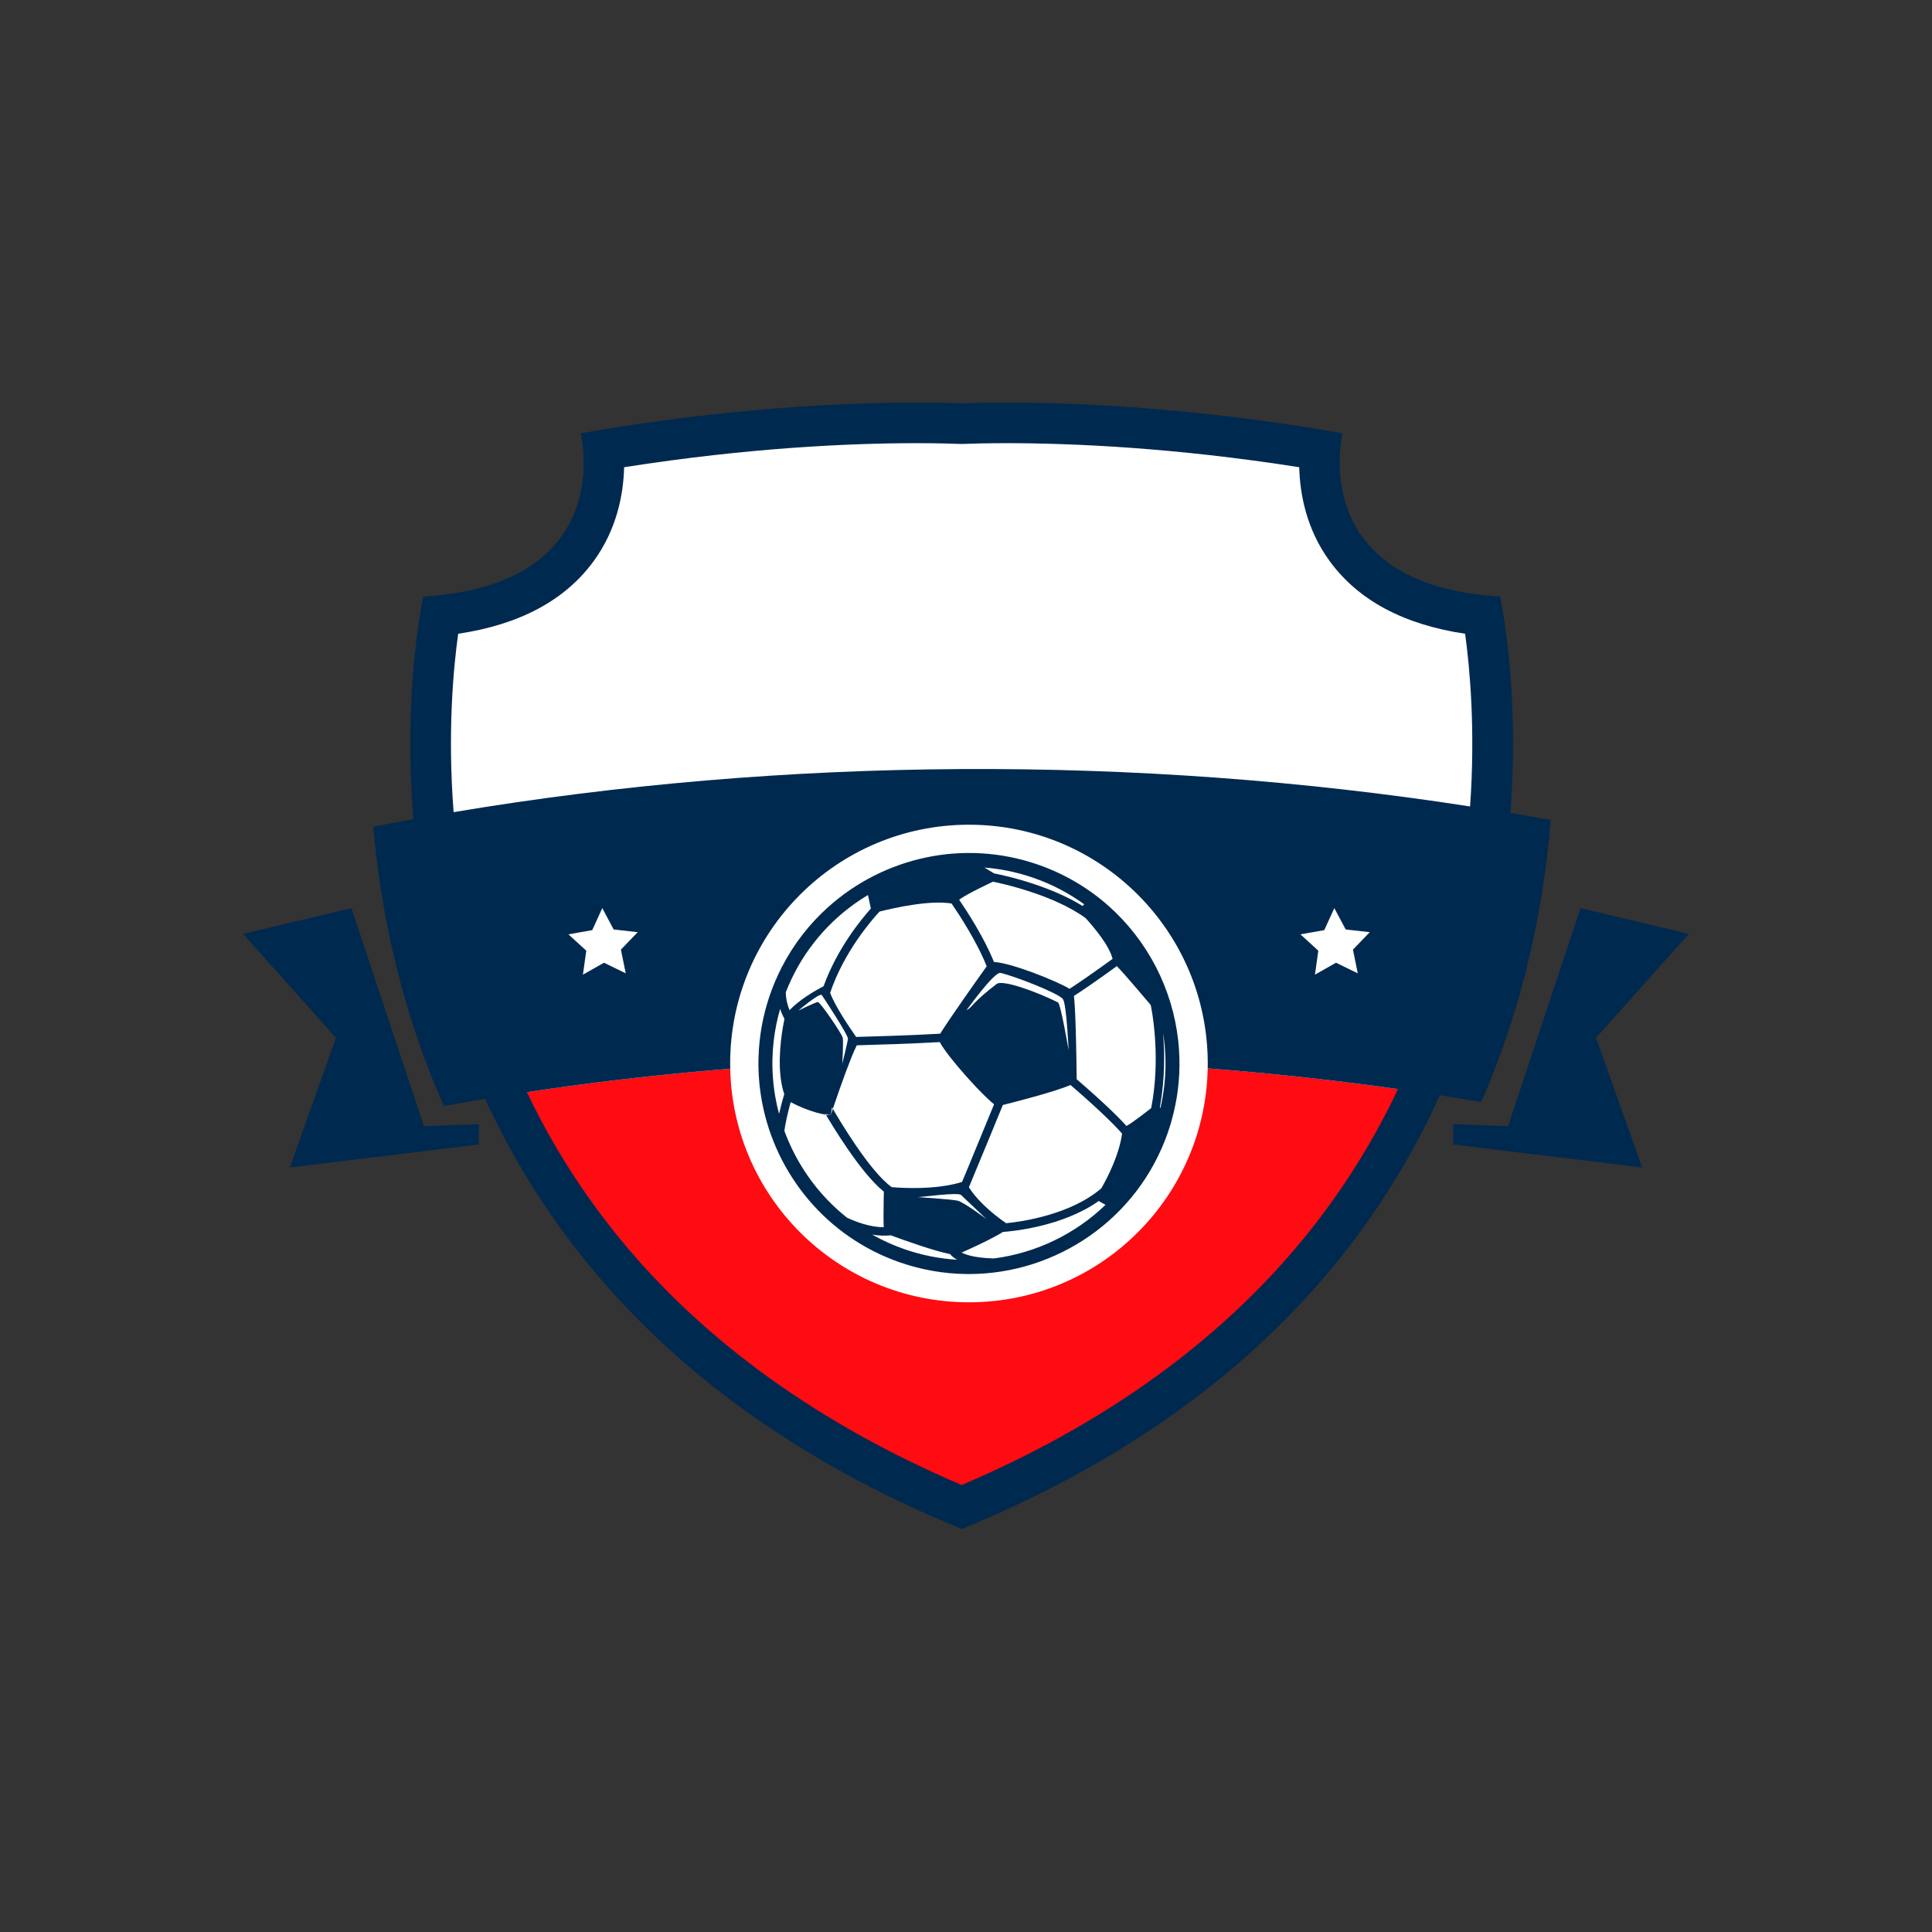 <?xml version="1.0" encoding="utf-8"?>
<!-- Generator: Adobe Illustrator 16.0.0, SVG Export Plug-In . SVG Version: 6.00 Build 0)  -->
<!DOCTYPE svg PUBLIC "-//W3C//DTD SVG 1.1//EN" "http://www.w3.org/Graphics/SVG/1.1/DTD/svg11.dtd">
<svg version="1.1" id="Layer_1" xmlns="http://www.w3.org/2000/svg" xmlns:xlink="http://www.w3.org/1999/xlink" x="0px" y="0px"
	 width="350px" height="350px" viewBox="0 0 350 350" enable-background="new 0 0 350 350" xml:space="preserve">
<rect x="0" y="0" width="350" height="350" fill="#333333" stroke="none"/>
<g>
	<path fill="#00294F" d="M271.752,108.063c-35.387-2.112-28.521-29.577-28.521-29.577c-34.609-6.056-60.7-5.736-69.013-5.419
		c-8.313-0.316-34.404-0.637-69.013,5.419c0,0,6.866,27.465-28.521,29.577c0,0-26.35,118.074,97.355,168.859l0.002,0.151
		c0.06-0.024,0.117-0.051,0.176-0.074c0.06,0.023,0.116,0.05,0.176,0.074l0.002-0.151
		C298.102,226.138,271.752,108.063,271.752,108.063z"/>
	<path fill="#FF0B12" d="M253.255,197.293c-4.644,9.855-10.458,19.033-17.392,27.445c-15.19,18.43-35.916,33.318-61.646,44.285
		c-25.856-11.025-46.67-26.01-61.883-44.572c-6.698-8.177-12.343-17.067-16.884-26.592
		C146.985,190.014,201.544,189.992,253.255,197.293z"/>
	<path fill="#FFFFFF" d="M266.319,146.097c-0.566,8-1.804,16.877-4.144,26.158c-2.201,8.758-5.189,17.118-8.921,25.038
		c-51.711-7.301-106.27-7.279-157.805,0.566c-3.944-8.265-7.065-17.009-9.332-26.179c-2.149-8.699-3.349-17.009-3.938-24.553
		c-1.125-14.389-0.051-26.018,0.824-32.317c11.099-1.649,19.328-6.043,24.501-13.094c4.261-5.807,5.439-12.203,5.564-17.075
		c22.72-3.569,41.164-4.357,53.021-4.357c3.533,0,6.218,0.074,7.846,0.14l0.28,0.007l0.279-0.007c1.634-0.066,4.32-0.14,7.846-0.14
		c11.864,0,30.309,0.788,53.028,4.357c0.125,4.873,1.296,11.269,5.564,17.075c5.167,7.051,13.388,11.438,24.486,13.094
		C266.268,120.971,267.305,132.217,266.319,146.097z"/>
	<path fill="#00294F" d="M280.929,148.556c-0.015,0.235-0.037,0.479-0.06,0.722c-0.685,8.007-1.994,16.766-4.261,25.944
		c-2.098,8.486-4.857,16.632-8.258,24.426c-4.998-0.853-10.032-1.641-15.096-2.354c-51.711-7.301-106.27-7.279-157.805,0.566
		c-5.041,0.766-10.054,1.604-15.036,2.524c-3.555-8.015-6.417-16.412-8.582-25.163c-2.222-8.987-3.525-17.568-4.217-25.444
		c4.829-0.949,9.686-1.833,14.565-2.649c60.102-10.083,123.831-10.385,184.14-1.031
		C271.214,146.849,276.085,147.673,280.929,148.556z"/>
	<circle fill="#FFFFFF" cx="175.535" cy="192.664" r="43.26"/>
	<path fill="#00294F" d="M213.665,191.831c-0.023-1.107-0.099-2.213-0.22-3.309c-1.037-9.39-5.551-18.144-12.65-24.434
		c-3.614-3.203-7.901-5.769-12.742-7.449c-13.541-4.705-27.968-1.299-37.966,7.636c-3.4,3.038-6.288,6.718-8.456,10.933
		l-0.018-0.005c-0.014,0.04-0.026,0.08-0.041,0.121c-0.783,1.54-1.477,3.148-2.062,4.827c-0.962,2.768-1.585,5.574-1.889,8.372
		c-0.121,1.105-0.192,2.206-0.216,3.307c-0.054,2.474,0.14,4.927,0.559,7.329c0,0.003,0,0.003,0,0.003l0.107,0.589
		c2.477,12.963,11.616,24.306,24.952,28.94c4.012,1.393,8.102,2.075,12.13,2.111c0.129,0.003,0.259,0.003,0.385,0.003
		c15.78-0.016,30.563-9.899,36.024-25.623c0.158-0.448,0.303-0.897,0.439-1.349c0.067-0.217,0.132-0.437,0.193-0.653
		c0.015-0.045,0.027-0.085,0.035-0.128C213.287,199.321,213.751,195.546,213.665,191.831z M182.202,157.684
		c1.681,0.318,3.359,0.767,5.022,1.344c3.317,1.154,6.355,2.752,9.07,4.707c0.038,0.026,0.074,0.053,0.113,0.08
		c-0.095,0.104-0.19,0.21-0.285,0.314c-0.252-0.156-0.508-0.311-0.767-0.46c-3.567-2.073-7.706-3.492-10.764-4.357
		c-2.479-0.7-4.25-1.042-4.426-1.075l-0.004,0.036l-1.822-1.108C179.628,157.266,180.912,157.438,182.202,157.684z M179.889,159.728
		c0.063,0.012,3.572,0.687,7.742,2.144c1.281,0.446,2.624,0.969,3.948,1.568c1.8,0.813,3.564,1.771,5.088,2.882
		c1.684,1.852,4.3,5.016,4.886,7.386c-1.405,1.024-3.081,2.219-4.648,3.308c-1.149,0.796-2.246,1.542-3.14,2.117
		c-2.376-1.437-10.617-4.732-13.697-4.857c-1.757-4.393-4.895-9.211-6.27-11.227c-0.015-0.021-0.03-0.042-0.044-0.063
		C175.195,161.914,179.889,159.728,179.889,159.728z M193.588,190.249c0,0-1.434-8.406-1.923-8.652
		c-3.558-1.782-9.99-4.208-11.121-3.341c-4.562,3.502-4.255,4.109-5.454,4.764c0,0,5.016-7.003,6.148-6.763
		c2.476,0.526,10.694,3.737,11.34,4.764C193.226,182.05,193.588,190.249,193.588,190.249z M172.389,163.682
		c1.263,1.843,4.625,6.941,6.354,11.375c-1.652,2.319-6.973,9.83-8.415,12.204c-4.944,0.305-13.13,0.534-15.231,0.591
		c-1.179-1.675-3.828-5.584-4.709-7.993c2.498-7.392,7.449-13.104,8.945-14.719C162.116,164.438,168.501,163.022,172.389,163.682z
		 M152.645,187.934c-0.373-1.046-4.067-6.397-4.467-6.403c-0.399-0.004-3.545,1.546-3.545,1.546s3.899-3.329,4.252-2.805
		c0.353,0.522,4.823,7.295,4.737,7.934c-0.089,0.638-1.038,4.524-1.038,4.524S152.845,188.498,152.645,187.934z M154.59,163.889
		c0.855-0.624,1.74-1.206,2.646-1.75l0.333,1.529l0.198,0.927c-1.879,2.095-6.111,7.291-8.568,14.066
		c-1.485,0.778-4.351,2.418-6.169,4.343c-0.335-0.809-0.644-1.898-0.679-3.235C144.9,173.192,149.229,167.777,154.59,163.889z
		 M141.975,198.555c-0.232,0.801-0.556,1.985-0.843,3.244c-0.267-0.997-0.49-2.008-0.667-3.027
		c-0.402-2.279-0.583-4.612-0.529-6.965c0.026-1.092,0.104-2.188,0.231-3.284c0.226-1.922,0.609-3.843,1.165-5.754
		c0.237,0.74,0.522,1.347,0.78,1.81c-0.166,0.782-0.437,2.21-0.629,3.944c-0.113,1.01-0.196,2.123-0.22,3.273
		c-0.039,2.162,0.152,4.448,0.813,6.421C142.047,198.322,142.01,198.434,141.975,198.555z M149.784,217.249
		c-3.398-3.572-6.009-7.806-7.69-12.399c0.205-1.492,0.673-3.484,1.144-5.181c1.241,0.646,3.834,1.862,6.385,2.269
		c-0.05-0.085-0.083-0.145-0.098-0.169l0.959,0.273l0.246-1.429c0.006,0.01,0.057,0.099,0.146,0.256
		c0.303-0.892,0.755-2.21,1.262-3.653c0.65-1.843,1.396-3.888,2.052-5.524c0.384-0.957,0.741-1.771,1.025-2.325
		c2.199-0.061,10.098-0.285,15.032-0.582c0.362,0.688,1.052,1.666,1.913,2.764c0.864,1.103,1.9,2.33,2.955,3.512
		c0.012,0.012,0.023,0.026,0.037,0.039c0.127,0.142,0.254,0.285,0.385,0.427c1.785,1.976,3.559,3.758,4.551,4.524
		c-0.704,1.722-2.768,6.756-4.551,11.057c-0.131,0.315-0.26,0.627-0.385,0.931c-0.306,0.733-0.598,1.432-0.869,2.078
		c-1.421,0.469-5.506,1.5-12.72,0.952c-3.971-2.755-9.7-12.49-10.687-14.198c-0.243,0.728-0.392,1.173-0.392,1.173
		c-0.285-0.024-0.573-0.06-0.862-0.104c0.824,1.408,6.223,10.527,10.497,13.937c-0.023,1.049-0.059,2.81-0.059,4.366
		c0,0.79,0.008,1.526,0.031,2.088c-2.554-0.033-5.079-0.998-6.658-1.743C152.133,219.554,150.916,218.437,149.784,217.249z
		 M163.85,226.303c-2.062-0.716-4.019-1.607-5.856-2.646c1.095,0.184,2.242,0.252,3.385,0.134c2.389,0.881,7.823,2.836,10.743,3.397
		c0.244,0.322,0.639,0.687,1.268,1.024C170.209,228.021,167.005,227.398,163.85,226.303z M166.21,216.864
		c0.425,0.061,7.328-0.933,7.893-0.38c0.566,0.555,4.595,4.363,4.595,4.363s-4.065-3.063-5.221-3.332
		C172.322,217.249,166.21,216.864,166.21,216.864z M180.046,227.98c-2.053-0.055-3.495-0.283-4.509-0.564
		c-0.136-0.039-0.264-0.078-0.385-0.117c-0.384-0.127-0.691-0.258-0.942-0.387c0.274-0.121,0.591-0.263,0.942-0.423
		c0.125-0.054,0.252-0.112,0.385-0.172c1.913-0.871,4.571-2.14,6.153-3.14c1.54-0.107,10.756-0.921,17.355-5.607l1.229,0.701
		C194.761,223.581,187.642,227,180.046,227.98z M199.515,215.274c-5.575,4.8-14.449,6.046-17.238,6.325
		c-1.004-0.689-2.893-2.075-4.595-3.833c-0.792-0.817-1.545-1.715-2.145-2.659c-0.005-0.009-0.009-0.015-0.015-0.024
		c0.006-0.012,0.01-0.023,0.015-0.034c2.085-4.97,5.569-13.491,6.137-14.868c2.578-0.646,9.508-2.428,12.257-3.627
		c0.61,0.52,1.36,1.173,2.181,1.897c2.444,2.169,5.491,4.986,7.161,6.908C202.759,209.12,200.801,213.028,199.515,215.274z
		 M209.058,197.418c-0.125,1.087-0.291,2.2-0.507,3.323c0,0-3.294,2.613-4.479,3.24c-2.015-2.243-5.238-5.162-7.425-7.081
		c-0.641-0.561-1.189-1.038-1.597-1.386c-0.003-0.186-0.003-0.438-0.009-0.752c-0.009-0.748-0.023-1.833-0.045-3.084
		c-0.018-0.976-0.034-2.058-0.062-3.156c-0.078-3.201-0.196-6.569-0.378-8.101c0.832-0.534,1.788-1.176,2.76-1.844
		c1.895-1.307,3.84-2.708,5.014-3.561c1.499,1.549,6.13,7.045,6.13,7.045c0.012,0.05,0.576,2.604,0.809,6.46
		c0.062,1.01,0.101,2.105,0.101,3.273C209.37,193.541,209.283,195.439,209.058,197.418z M210.677,198.434
		c-0.128,0.775-0.279,1.547-0.46,2.322c-0.033-0.068-0.063-0.131-0.093-0.19c0.14-0.771,0.259-1.535,0.357-2.286
		c0.299-2.293,0.411-4.481,0.415-6.473c0.003-1.17-0.036-2.268-0.096-3.284c-0.029-0.514-0.065-1.006-0.106-1.474
		c0.077,0.49,0.146,0.98,0.205,1.474c0.128,1.087,0.208,2.184,0.234,3.288C211.191,194.002,211.042,196.219,210.677,198.434z"/>
	<polygon fill="#FFFFFF" points="111.171,168.38 115.526,168.875 112.484,172.031 113.359,176.327 109.417,174.408 105.603,176.567 
		106.208,172.226 102.977,169.266 107.293,168.5 109.109,164.512 	"/>
	<polygon fill="#FFFFFF" points="243.785,168.38 248.141,168.875 245.098,172.031 245.973,176.327 242.031,174.408 238.217,176.567 
		238.822,172.226 235.591,169.266 239.907,168.5 241.724,164.512 	"/>
	<polygon fill="#00294F" points="63.675,164.512 44.048,169.184 60.854,188.008 52.512,211.503 86.736,207.332 86.736,203.652 
		76.8,204.02 	"/>
	<polygon fill="#00294F" points="286.325,164.512 305.952,169.184 289.146,188.008 297.488,211.503 263.264,207.332 
		263.264,203.652 273.2,204.02 	"/>
</g>
</svg>
